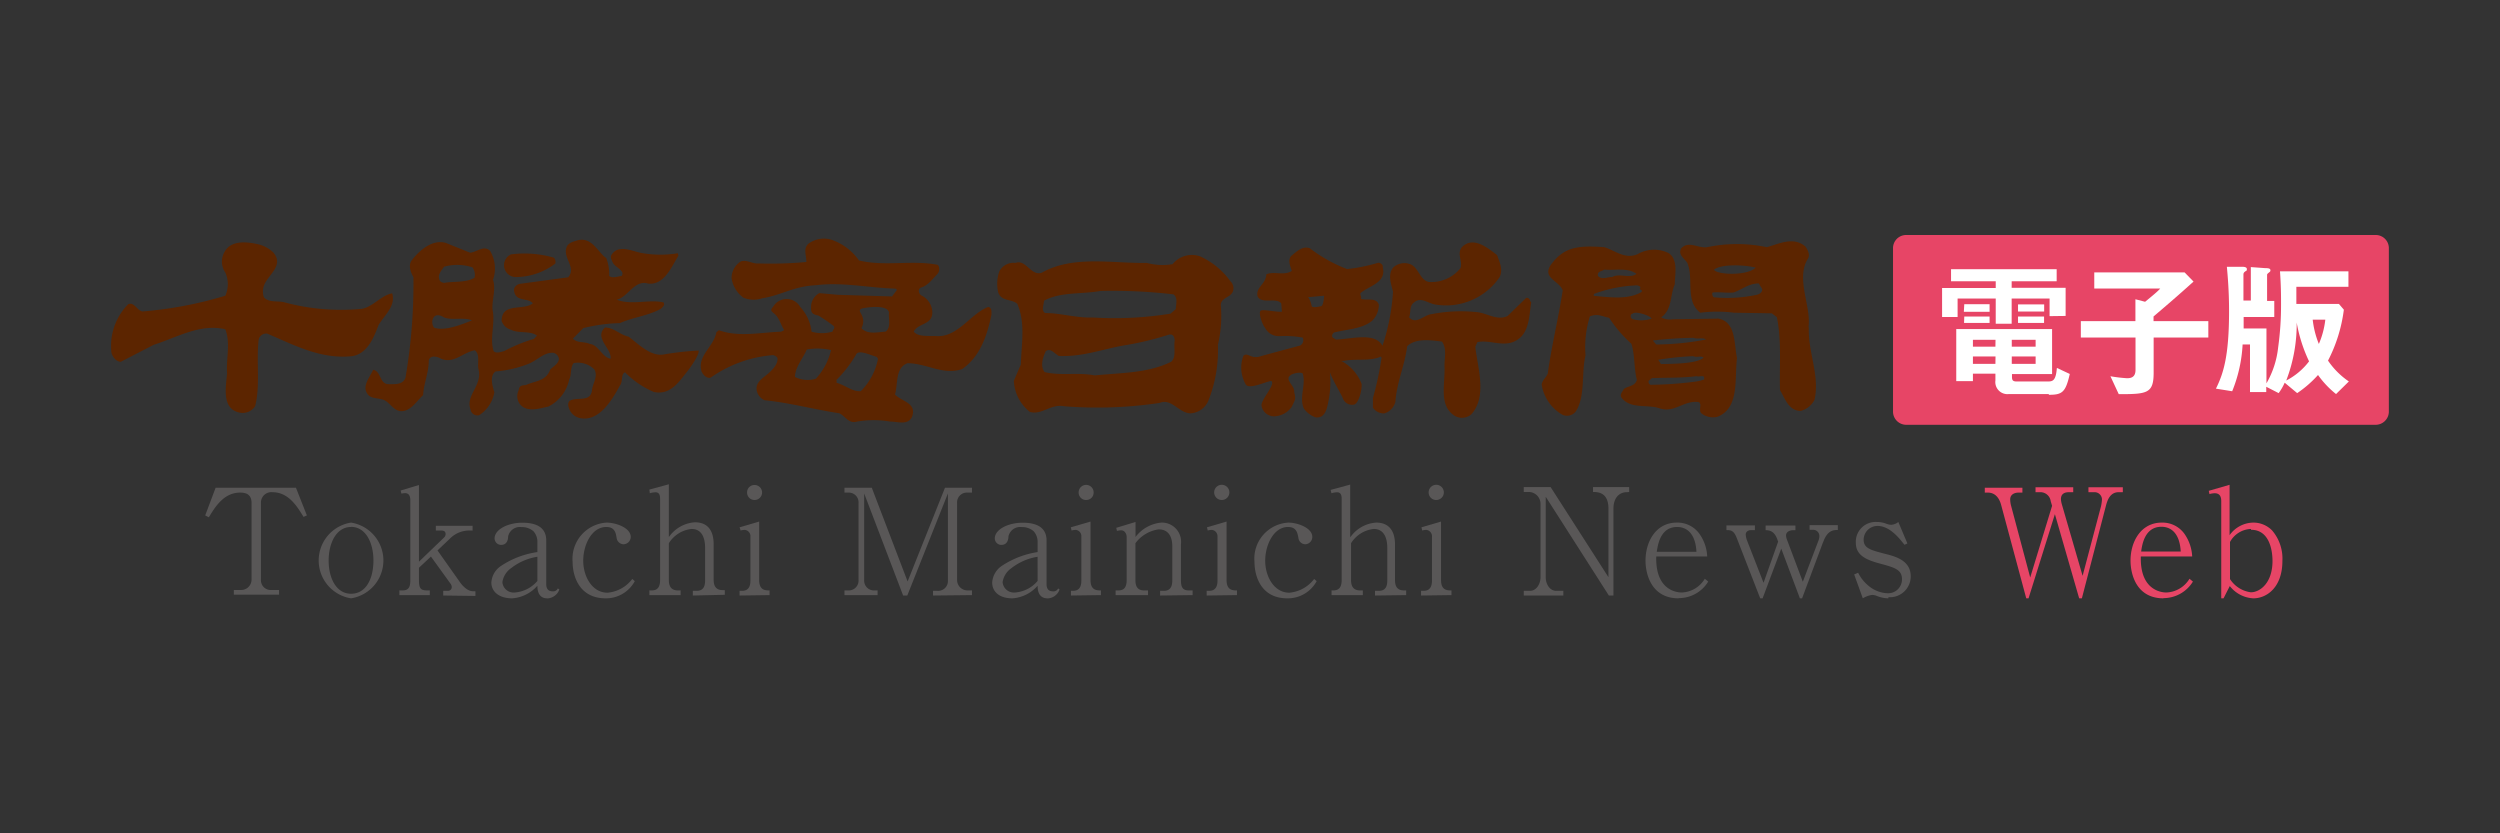 <svg id="a939cada-8e48-46b3-af04-cc9963c9e01e" data-name="base" xmlns="http://www.w3.org/2000/svg" width="240" height="80" viewBox="0 0 240 80"><rect x="0" y="0" width="240" height="80" fill="#333333" stroke="none"/><defs><style>.b9199c28-c601-4ea4-a0f1-a198016bf738{fill:#595757;}.aebeddaf-d452-481e-99df-a301d2738d5e{fill:#e74566;}.a4b6a322-477d-48bd-85f2-a7f6db38d96c{fill:#5c2500;}.bdf1554a-9184-4b96-aa02-676c222c7718{fill:#fff;}</style></defs><title>foot_banner_kachimai</title><path class="b9199c28-c601-4ea4-a0f1-a198016bf738" d="M29.14,49.62c-.62-1-1.43-2.37-3-2.37a1,1,0,0,0-1.09,1v7.39a.94.94,0,0,0,1,1h.74v.45H22.45v-.45h.7a1,1,0,0,0,1-1V48.29c0-.86-.57-1-1.1-1-1.55,0-2.39,1.35-3,2.37l-.35-.18,1-2.66h7.71l1.05,2.66Z"/><path class="b9199c28-c601-4ea4-a0f1-a198016bf738" d="M33.7,57.44a3.68,3.68,0,0,1,0-7.27,3.68,3.68,0,0,1,0,7.27m0-6.85c-1.41,0-2.15,1.54-2.15,3.23S32.29,57,33.7,57s2.15-1.39,2.15-3.21c0-1.63-.71-3.21-2.15-3.21"/><path class="b9199c28-c601-4ea4-a0f1-a198016bf738" d="M42.55,57.17v-.45H43a.36.36,0,0,0,.37-.35.6.6,0,0,0-.13-.35l-1.87-2.59L40.22,54.5v1.18c0,.89.21,1,.84,1h.2v.45H38.34v-.45h.32c.64,0,.73-.44.73-1V48c0-.32-.1-.66-.51-.66a2,2,0,0,0-.34.05l-.08-.3,1.76-.53v7.36l2.4-2.31a.47.47,0,0,0,.16-.34c0-.22-.13-.34-.42-.34h-.52v-.45h3.53v.45h-.21a2.62,2.62,0,0,0-1.95.76L42,52.84l2.12,3c.21.31.71.92,1.3.92h.22v.45Z"/><path class="b9199c28-c601-4ea4-a0f1-a198016bf738" d="M52.53,57.44c-.89,0-.94-.86-.94-1.21a3.54,3.54,0,0,1-2.42,1.21c-1.31,0-2-.68-2-1.52a2.06,2.06,0,0,1,.91-1.58A8.45,8.45,0,0,1,51.59,53v-.94A1.51,1.51,0,0,0,51.21,51a1.69,1.69,0,0,0-1.16-.4,1.15,1.15,0,0,0-1.27.9c0,.27-.09.81-.67.81a.63.63,0,0,1-.63-.62c0-.87,1.29-1.51,2.67-1.51,1.21,0,2.29.37,2.29,1.71v4.2c0,.5.26.68.63.68a.48.48,0,0,0,.48-.28l.15.1a1.3,1.3,0,0,1-1.17.86m-.94-4a5.46,5.46,0,0,0-2.52,1.09,2,2,0,0,0-.84,1.34,1.08,1.08,0,0,0,1.19,1,3.16,3.16,0,0,0,2.17-1.11Z"/><path class="b9199c28-c601-4ea4-a0f1-a198016bf738" d="M58.14,57.44c-2.52,0-3.17-2.12-3.17-3.5a3.48,3.48,0,0,1,3.27-3.77c.88,0,2.31.5,2.31,1.37a.71.71,0,0,1-.68.71.69.69,0,0,1-.67-.59c-.08-.49-.17-1.07-1-1.07-1.39,0-2.21,1.71-2.21,3.24s.87,3.07,2.33,3.07a3.35,3.35,0,0,0,2.38-1.32l.24.21a3.13,3.13,0,0,1-2.8,1.65"/><path class="b9199c28-c601-4ea4-a0f1-a198016bf738" d="M66.51,57.17v-.45h.37c.64,0,.81-.43.81-1V52.59c0-.86-.26-1.81-1.3-1.81a2.93,2.93,0,0,0-2.18,1.37v3.53c0,.57.2,1,.87,1h.26v.45h-3v-.45h.23c.63,0,.8-.43.8-1v-7.8c0-.39-.11-.62-.44-.62a2,2,0,0,0-.55.09L62.34,47l1.87-.51v5.07a3.31,3.31,0,0,1,2.5-1.42c1.48,0,1.8,1.14,1.8,2.09v3.42c0,.55.18,1,.87,1h.2v.45Z"/><path class="b9199c28-c601-4ea4-a0f1-a198016bf738" d="M71,57.17v-.45h.23c.63,0,.81-.42.81-1V51.52a.6.6,0,0,0-.54-.65,1.48,1.48,0,0,0-.4.06L71,50.62l1.88-.55v5.61c0,1,.6,1,1,1v.45ZM72.44,48a.71.71,0,0,1-.72-.73.7.7,0,0,1,.72-.71.72.72,0,1,1,0,1.44"/><path class="b9199c28-c601-4ea4-a0f1-a198016bf738" d="M89.57,57.17v-.45H90a.94.94,0,0,0,1-1V47.37l-3.9,9.8h-.4l-3.74-9.8v8.31a.94.94,0,0,0,1,1h.29v.45H81.07v-.45h.35a.94.94,0,0,0,1-1V48.29a.94.94,0,0,0-1-1h-.35v-.47h2.62l3.44,9,3.59-9h2.59v.47h-.43a.94.94,0,0,0-1,1v7.39a1,1,0,0,0,1,1h.43v.45Z"/><path class="b9199c28-c601-4ea4-a0f1-a198016bf738" d="M100.55,57.44c-.89,0-.94-.86-.94-1.21a3.5,3.5,0,0,1-2.42,1.21c-1.31,0-1.94-.68-1.94-1.52a2.09,2.09,0,0,1,.9-1.58A8.51,8.51,0,0,1,99.61,53v-.94A1.51,1.51,0,0,0,99.23,51a1.66,1.66,0,0,0-1.15-.4,1.15,1.15,0,0,0-1.27.9c0,.27-.1.81-.67.81a.63.63,0,0,1-.64-.62c0-.87,1.29-1.51,2.68-1.51,1.21,0,2.29.37,2.29,1.71v4.2c0,.5.25.68.62.68a.48.48,0,0,0,.49-.28l.14.1a1.28,1.28,0,0,1-1.17.86m-.94-4a5.47,5.47,0,0,0-2.51,1.09,2,2,0,0,0-.85,1.34,1.09,1.09,0,0,0,1.2,1,3.13,3.13,0,0,0,2.16-1.11Z"/><path class="b9199c28-c601-4ea4-a0f1-a198016bf738" d="M102.81,57.17v-.45H103c.63,0,.81-.42.81-1V51.52a.6.6,0,0,0-.54-.65,1.53,1.53,0,0,0-.4.06l-.07-.31,1.89-.55v5.61c0,1,.6,1,1,1v.45ZM104.27,48a.71.71,0,0,1-.72-.73.72.72,0,0,1,1.44,0,.71.71,0,0,1-.72.73"/><path class="b9199c28-c601-4ea4-a0f1-a198016bf738" d="M111.37,57.17v-.45h.36c.63,0,.81-.43.81-1V52.44c0-.66-.2-1.62-1.31-1.62A3.36,3.36,0,0,0,109,52.15v3.53c0,.57.17,1,.84,1h.37v.45H107.1v-.45h.27c.63,0,.79-.43.79-1V51.55c0-.28-.18-.64-.52-.64a1.58,1.58,0,0,0-.41.06l-.07-.3,1.85-.56v1.44a3.52,3.52,0,0,1,2.46-1.38,1.84,1.84,0,0,1,1.9,2.08v3.43c0,.64.13,1,.75,1h.37v.45Z"/><path class="b9199c28-c601-4ea4-a0f1-a198016bf738" d="M115.84,57.17v-.45h.23c.62,0,.81-.42.81-1V51.52a.61.61,0,0,0-.54-.65,1.48,1.48,0,0,0-.4.06l-.07-.31,1.88-.55v5.61c0,1,.6,1,1,1v.45ZM117.3,48a.73.73,0,0,1-.74-.73.73.73,0,1,1,.74.73"/><path class="b9199c28-c601-4ea4-a0f1-a198016bf738" d="M123.58,57.44c-2.52,0-3.15-2.12-3.15-3.5a3.46,3.46,0,0,1,3.25-3.77c.88,0,2.3.5,2.3,1.37a.7.7,0,0,1-.67.71.68.68,0,0,1-.66-.59c-.09-.49-.18-1.07-1-1.07-1.37,0-2.19,1.71-2.19,3.24s.86,3.07,2.32,3.07a3.37,3.37,0,0,0,2.38-1.32l.24.21a3.14,3.14,0,0,1-2.8,1.65"/><path class="b9199c28-c601-4ea4-a0f1-a198016bf738" d="M132,57.17v-.45h.37c.64,0,.81-.43.81-1V52.59c0-.86-.27-1.81-1.3-1.81a2.93,2.93,0,0,0-2.18,1.37v3.53c0,.57.2,1,.87,1h.26v.45h-3v-.45H128c.63,0,.8-.43.8-1v-7.8c0-.39-.11-.62-.44-.62a2,2,0,0,0-.54.09l-.08-.32,1.88-.51v5.07a3.29,3.29,0,0,1,2.5-1.42c1.47,0,1.8,1.14,1.8,2.09v3.42c0,.55.17,1,.87,1h.2v.45Z"/><path class="b9199c28-c601-4ea4-a0f1-a198016bf738" d="M136.42,57.17v-.45h.24c.62,0,.81-.42.81-1V51.52a.61.61,0,0,0-.54-.65,1.48,1.48,0,0,0-.4.06l-.07-.31,1.88-.55v5.61c0,1,.59,1,1,1v.45ZM137.88,48a.72.72,0,0,1-.73-.73.73.73,0,1,1,.73.73"/><path class="b9199c28-c601-4ea4-a0f1-a198016bf738" d="M156.19,47.25c-.8,0-1.3.6-1.3,1.58v8.34h-.44l-6.06-9.48V55.4c0,.73.42,1.32,1,1.32h.69v.45h-3.8v-.45h.61c.58,0,1-.63,1-1.32v-7a1.14,1.14,0,0,0-1.13-1.17h-.48v-.47h2.58l5.55,8.65v-6.6c0-1.58-1.07-1.58-1.48-1.58v-.47h3.47v.47Z"/><path class="b9199c28-c601-4ea4-a0f1-a198016bf738" d="M161.15,57.44c-2.66,0-3.18-2.39-3.18-3.62,0-1.83,1-3.65,3-3.65a2.59,2.59,0,0,1,2.29,1.25,4,4,0,0,1,.63,2H159c-.1,3.4,2.17,3.46,2.45,3.46a2.69,2.69,0,0,0,2.21-1.32l.33.27a3.3,3.3,0,0,1-2.85,1.59M161,50.59c-1.61,0-1.85,1.73-1.95,2.38h3.81c-.1-1.84-1-2.38-1.86-2.38"/><path class="b9199c28-c601-4ea4-a0f1-a198016bf738" d="M175,52.09,173,57.44h-.21L171,52.67l-1.79,4.77h-.23l-2.24-5.76c-.29-.77-.58-.79-1-.79v-.45h2.73v.45h-.35c-.27,0-.53.13-.53.43a1.92,1.92,0,0,0,.15.63l1.56,4L170.7,52l-.08-.23c-.31-.85-.83-.87-1.12-.87v-.45h2.86v.45h-.22c-.25,0-.68.1-.68.52a1.66,1.66,0,0,0,.06.31l1.55,4.12,1.52-4a1.22,1.22,0,0,0,.07-.41.6.6,0,0,0-.64-.58h-.3v-.45h2.71v.47c-.39,0-1,0-1.41,1.18"/><path class="b9199c28-c601-4ea4-a0f1-a198016bf738" d="M181.28,57.44a3.07,3.07,0,0,1-1.08-.22,1.35,1.35,0,0,0-.46-.11,2.32,2.32,0,0,0-.91.33L178,55.15l.38-.17a3.7,3.7,0,0,0,.9,1.17,3,3,0,0,0,1.9.8,1.33,1.33,0,0,0,1.41-1.36c0-.91-.75-1.12-2.09-1.48s-2.34-.79-2.34-2a1.9,1.9,0,0,1,2-2,2.45,2.45,0,0,1,.93.17,1.36,1.36,0,0,0,.47.1,1.21,1.21,0,0,0,.68-.27l.87,2.06-.28.13c-.53-.67-1.43-1.81-2.59-1.81a1.33,1.33,0,0,0-1.33,1.34c0,.84.78,1,2.1,1.35,1.05.26,2.42.67,2.42,2.15a2,2,0,0,1-2.14,2"/><path class="aebeddaf-d452-481e-99df-a301d2738d5e" d="M203.4,47.25c-.81,0-1.08.71-1.24,1.34l-2.3,8.85h-.26l-2.33-8.08-2.53,8.08h-.22l-2.42-9c-.19-.67-.59-1.15-1.27-1.15h-.29v-.47h3.61v.47h-.37c-.43,0-.8.21-.8.64a2.36,2.36,0,0,0,.07.57l1.85,6.94L197,48.56l-.13-.44a1,1,0,0,0-1-.87h-.46v-.47h3.62v.47h-.4c-.54,0-.78.24-.78.67a2,2,0,0,0,.08.47l2,6.89,1.76-6.65a4,4,0,0,0,.1-.7.71.71,0,0,0-.74-.68h-.56v-.47h3.3v.47Z"/><path class="aebeddaf-d452-481e-99df-a301d2738d5e" d="M207.7,57.44c-2.66,0-3.17-2.39-3.17-3.62,0-1.83,1-3.65,3-3.65a2.59,2.59,0,0,1,2.29,1.25,4.11,4.11,0,0,1,.63,2h-4.93c-.1,3.4,2.18,3.46,2.45,3.46a2.71,2.71,0,0,0,2.22-1.32l.33.27a3.31,3.31,0,0,1-2.85,1.59m-.17-6.85c-1.61,0-1.86,1.73-1.95,2.38h3.8c-.1-1.84-1-2.38-1.85-2.38"/><path class="aebeddaf-d452-481e-99df-a301d2738d5e" d="M216.31,57.44a3.06,3.06,0,0,1-2.25-1.18l-.6,1.18h-.22V48.11c0-.43-.14-.76-.64-.76a2.14,2.14,0,0,0-.49.08l-.07-.31,2-.58v4.84a2.83,2.83,0,0,1,2.28-1.21,2.51,2.51,0,0,1,1.79.74,4.15,4.15,0,0,1,1,2.94c0,2.54-1.5,3.59-2.79,3.59m-.24-6.66a2.39,2.39,0,0,0-2,1.25v3.56a2.82,2.82,0,0,0,2,1.27c.89,0,2.08-.91,2.08-3,0-1.2-.38-3-2.05-3"/><path class="aebeddaf-d452-481e-99df-a301d2738d5e" d="M228.06,40.78H183a1.27,1.27,0,0,1-1.27-1.26V23.82A1.26,1.26,0,0,1,183,22.56h45.06a1.26,1.26,0,0,1,1.27,1.26v15.7a1.27,1.27,0,0,1-1.27,1.26"/><path class="a4b6a322-477d-48bd-85f2-a7f6db38d96c" d="M26.28,24.29c.95,1.19-.47,2.05-.89,3a1.72,1.72,0,0,0-.06,1.24c.48.56,1.37.32,2,.5a20.89,20.89,0,0,0,7.4.62c1.07-.18,1.85-1.3,2.92-1.49.37,1.24-.77,2.11-1.31,3.05-.47,1.23-1.13,2.91-2.74,3-2.93.24-5.44-1.12-7.94-2.18a.73.73,0,0,0-.84.69C24.6,34.86,25,37,24.49,39a1.43,1.43,0,0,1-1.49.61c-1.73-.36-1.32-2.4-1.2-3.77-.11-1.38.36-2.86-.17-4.23-2.45-.57-4.66.8-6.87,1.49L11.6,34.73c-.42,0-.78-.43-.9-.86a5.7,5.7,0,0,1,1.61-4.67c.6-.23.84.63,1.38.7a38,38,0,0,0,7.94-1.51,2.71,2.71,0,0,0,0-2.23,1.84,1.84,0,0,1-.06-2c.65-1.17,2.26-.94,3.34-.68a3.13,3.13,0,0,1,1.37.8"/><path class="a4b6a322-477d-48bd-85f2-a7f6db38d96c" d="M58.19,24.75a4.22,4.22,0,0,1,.29,1.74c.3.25.78.06,1.2,0,.36-.49-.59-.81-.83-1.24-.12-.25-.31-.57-.12-.82.71-1.05,2.09-.23,3-.12a10.12,10.12,0,0,0,3.34,0l.06.23c-.66,1.07-1.37,2.87-2.92,2.68-1.32-.38-1.91,1.3-3,1.55,1.38.56,3.11-.06,4.48.26.18.24-.06.43-.24.61-1.25.69-2.68.81-3.94,1.38a15.88,15.88,0,0,0-3.52.48L55,32.51c.42.45,1.08.25,1.62.51.83.07,1.19,1.3,2,1.42.11-1-1.62-2-.54-3,.84,0,1.43.7,2.27.88,1.07.82,2.21,2,3.52,1.68a30.17,30.17,0,0,1,3.19-.35c.13.31-.72,1.57-1.14,2.08-.79,1-1.6,2.22-3.15,1.9A8.64,8.64,0,0,1,60,35.74c-.42.2-.18.87-.48,1.26-.71,1.29-1.91,3.41-3.7,3.16a1.43,1.43,0,0,1-1.14-.82c-.11-.24-.23-.62,0-.86.72-.42,2,.18,2.15-1,.06-.69.6-1.31.24-2a2.2,2.2,0,0,0-2-.62c-.35.43-.18,1.13-.42,1.55a3.79,3.79,0,0,1-2,2.62c-.84.18-2.09.61-2.75-.25a1.28,1.28,0,0,1-.11-1.31c.09-.59.46-.43.75-.53.85-.38,1.89-.35,2.28-1.46.3-.31.78-.55.84-1a.69.69,0,0,0-.54-.61c-.89-.07-1.55.73-2.39,1.06a11,11,0,0,1-3.16.73c-.59.44-.3,1.38-.11,2A3.3,3.3,0,0,1,46,39.86a.68.68,0,0,1-.84-.58c-.48-1.35,1.19-2.28.77-3.85-.12-.55.18-1.41-.35-1.8-1.14.19-2,1.32-3.23.81-.3-.19-1.07-.42-1.19.18,0,1.18-.48,2.18-.54,3.31-.6.55-1.14,1.48-2,1.54s-1.19-.93-1.9-1.12-1.26-.06-1.56-.74.36-1.43.66-2.11c.78.12.6,1.38,1.49,1.38.65,0,1.38.06,1.62-.64a53.47,53.47,0,0,0,.76-9.63c-.24-.42-.53-1.12-.17-1.61.77-1,2-2.05,3.28-1.68l2.33.94c.65-.06,1.31-.75,1.91-.19a3.31,3.31,0,0,1,.29,2.79c.3.93-.11,1.86-.05,2.85.29,1.33-.3,2.74.11,4,.24.26.72.06,1,0a15.21,15.21,0,0,1,2.87-1.18l.29-.31c-.65-.5-1.78-.18-2.51-.57a1.28,1.28,0,0,1-.89-.87c.06-1.78,2.09-.92,3-1.66-.47-.57-1.6-.12-1.78-1.12-.13-.38.23-.69.53-.75l4.65-.63c.84-1-.65-1.92-.11-3,.24-.37.65-.43,1-.55,1.3-.33,1.85.93,2.62,1.61m-9-.26a1.14,1.14,0,0,0,.43,2.18,6.33,6.33,0,0,0,3.82-1.3.62.62,0,0,0-.13-.56,10.12,10.12,0,0,0-4.12-.32m-6.44,1.19c-.13.23-.54.62-.48,1.06s.3.43.48.49c.9-.17,2.09,0,2.93-.49a1.19,1.19,0,0,0-.19-1,4.61,4.61,0,0,0-2.74-.06m-.12,4.79c-.24-.14-.71-.26-.9.12a.87.87,0,0,0,.07.93c1,.38,2.68-.31,3.64-.69-.78-.36-2.15.07-2.81-.36"/><path class="a4b6a322-477d-48bd-85f2-a7f6db38d96c" d="M118.12,27a.92.92,0,0,1,.23,1c-.29.62-1.15.56-1.15,1.31a12.06,12.06,0,0,1-.28,3.79,13.18,13.18,0,0,1-.93,5.4,2,2,0,0,1-1.67,1.18c-1.15,0-1.83-1.48-3-1a40.15,40.15,0,0,1-9.17.32c-1.27-.25-2.12.86-3.27.55a4,4,0,0,1-1.55-3L98,35c.06-2,.46-4-.34-5.83-.58-.51-1.55-.2-1.84-1.13a3.63,3.63,0,0,1,.12-2,1.54,1.54,0,0,1,1.55-.8c1-.38,1.49,1.3,2.52.94,3-1.7,6.77-.88,10.09-.94a5.77,5.77,0,0,0,2.47.12,2.38,2.38,0,0,1,2.64-.75A7.35,7.35,0,0,1,118.12,27m-12.46.93c-1.83.33-3.84.07-5.44.94,0,.38-.29.93.11,1.18,1.49,0,3,.49,4.59.43a33.5,33.5,0,0,0,7.45-.37l.51-.44c0-.42.23-1.05-.22-1.41a50.38,50.38,0,0,0-7-.33m6.6,4.18a29,29,0,0,1-4.42,1.06c-2,.36-4,1.11-6.19,1-.4-.2-.81-.82-1.26-.45-.23.51-.58,1.38-.11,2,1.54.38,3.21,0,4.81.32,2.52-.26,5.1-.2,7.34-1.31.52-.43.23-1.37.34-2,0-.31-.11-.68-.51-.61"/><path class="a4b6a322-477d-48bd-85f2-a7f6db38d96c" d="M82.46,25c2.45.61,5.14-.07,7.58.43a.71.71,0,0,1-.05.88c-.49.49-.9,1.1-1.56,1.29-.35.13-.24.58,0,.75a1.86,1.86,0,0,1,1.07,1.55c.07,1.32-1.31,1.06-1.78,1.93.41.56,1.55.38,2.27.44,2,.06,3.22-2.18,4.88-2.8.37.06.31.49.31.75-.42,2-1.08,4-2.81,5.21-1.85.63-3.4-.56-5.25-.56-1.2.44-.9,2-1.2,3,.6.67,2.16.8,1.62,2.18-.42.8-1.37.42-2.09.42a9.31,9.31,0,0,0-3.16,0c-.85.25-1.14-.56-1.74-.8-2.44-.37-4.71-1-7.16-1.25a1.32,1.32,0,0,1-.73-.86c-.23-.94.79-1.36,1.27-1.87,0,0,.71-.61.71-1.18.06-.24-.23-.36-.41-.42a12,12,0,0,0-6,2.16c-.41.12-.77-.31-.89-.62-.42-1.48,1.19-2.35,1.43-3.73l.24-.2c1.91.7,4.07.2,6,.14.06-.07.25-.07.25-.19-.28-.41-.46-1.18-.94-1.55s-.25-.41,0-.8a1.5,1.5,0,0,1,2.51.18,4.15,4.15,0,0,1,1.08,2.36,3.56,3.56,0,0,0,2,0c.06-.19.3-.37.12-.55a16.4,16.4,0,0,0-1.47-1c-.72-.12-.74-.41-.68-1.08a1.56,1.56,0,0,1,.77-1.07l1.77.16,5.21.16.48-.63-.12-.12c-2.56-.07-5.09-.65-7.65-.33-2.19.11-3.18.92-5.18,1.26a2.56,2.56,0,0,1-1.79-.06,2.84,2.84,0,0,1-1.14-1.87,1.89,1.89,0,0,1,.9-1.62c.59-.18,1.13.26,1.67.2a37,37,0,0,0,4.61-.14c0-.69-.31-1.24.17-1.73A2.5,2.5,0,0,1,79.77,23,5.31,5.31,0,0,1,82.46,25m.31,4.61c-.72.25.54.64-.07,1.9.6.63,1.55.38,2.33.32.54-.44.25-1.19.31-1.87-.23-.73-2.1-.46-2.57-.35m-5.32,3.94c-.36.87-1.13,1.7-1.13,2.64a2.73,2.73,0,0,0,2,.17,6.12,6.12,0,0,0,1.46-2.75,5.69,5.69,0,0,0-2.3-.06m6.68.71c-.65-.18-1.8-.76-2-.18a11.88,11.88,0,0,1-1.86,2.39c0,.14.05.14,0,.27,1,.31,1.51.87,2.34.81a6,6,0,0,0,1.65-3.11Z"/><path class="a4b6a322-477d-48bd-85f2-a7f6db38d96c" d="M147,29c-.23,1.49-.17,3.24-1.79,3.85-1.13.39-2.32-.25-3.39,0l-.19.45c.24,2.1,1.14,4.73-.36,6.45a1.36,1.36,0,0,1-1.6.18c-1.61-1-.9-3.1-1-4.83,0-.76.24-1.63-.24-2.31-1-.12-2.51-.37-3.34.45-.24,1.86-1,3.47-1.13,5.32a1.55,1.55,0,0,1-1.08,1.13,1.29,1.29,0,0,1-1.08-.55l0-.93a29.58,29.58,0,0,0,.83-3.87l-.06-.11c-1.07.49-2.44.17-3.58.42l-.22,0a4.22,4.22,0,0,1,1.94,2.19c.06.63-.28,1.87-.71,2a.94.94,0,0,1-1.07-.56c-.21-.54-.94-1.66-1.26-2.55a9.23,9.23,0,0,1-.17,2.93c-.12.62-.33,1.55-1.24,1.4a2.48,2.48,0,0,1-1.09-.84c-.48-1.11.23-2.29-.11-3.36-.19-.19-1,0-1.15.15-.65.43.39,1,.33,1.58.12.69.22.57-.26,1.51a2.19,2.19,0,0,1-1.67.87,1.23,1.23,0,0,1-1.2-1c-.12-.56,1.41-2.1.93-2.4-.53.06-2.24.91-2.48.28a3.23,3.23,0,0,1-.2-2.68c.42-.43.72.4,1.75,0l3.7-1a.58.58,0,0,0,.25-.76,9.38,9.38,0,0,0-2.24-.14,1.48,1.48,0,0,1-1.38-.81c-.23-.23-.71-1.53-.38-1.65s1.49.17,2,.11l-.06-.79c-.48-.63-1.92.12-2.28-.7-.17-.87.8-1.13.85-2.1.82-.32,1.67.17,2.44-.32-.12-.44-.42-1-.06-1.43.53-.43,1.08-1,1.79-.75a14.08,14.08,0,0,0,3.58,2,16.41,16.41,0,0,0,3-.61c.18,0,.48.18.42.42.39,1.48-1.24,1.77-2.1,2.47-.15.14.13.42,0,.58.54.19,1.49-.19,1.73.57a2.18,2.18,0,0,1-.65,1.54c-1,.8-2.39.8-3.65,1.12-.11.07-.3.32-.11.5l.3.18c1.55-.06,3.7-.73,4.46.59A20.29,20.29,0,0,0,133.73,28c-.17-.68-.53-1.62,0-2.3a1.59,1.59,0,0,1,1.56-.37c.89.24,1,1.61,1.91,1.74a3.58,3.58,0,0,0,3-1.32c.24-.68-.36-1.35.12-2,1.07-1.12,2.45,0,3.4.74.24.7.6,1.37.24,2.12a6.23,6.23,0,0,1-6.2,2.62c-.68-.12-1.38-.76-2-.2-.48.31-.3.93-.48,1.43.66.76,1.43-.24,2.14-.3a14.56,14.56,0,0,1,4.31-.2c1,.07,2,.87,3,.37l1.78-1.73c.25-.06.37.18.42.37m-21.35-.44a2.16,2.16,0,0,1,.33.8c0,.28.71.11.93.06s.28-1,.28-1Z"/><path class="a4b6a322-477d-48bd-85f2-a7f6db38d96c" d="M173.61,31.45c.31-2-1.25-4.67-.06-6.6.25-.37,0-.86-.23-1.18-1.14-1-2.57-.25-3.7.06a13.83,13.83,0,0,0-5.73,0c-.89.13-1.79-.67-2.51.13-.29.61.3.93.6,1.37.65,1.54-.24,3.67,1.25,4.79a12.93,12.93,0,0,1,3.23,0l3.64.06.48.37c.47,2.23.23,4.84.3,7,.48.8.83,2,2,2a2.14,2.14,0,0,0,1.31-1.06c.54-2.34-.65-4.59-.54-7m-5.11-5.7c-.75.79-3.64.72-4,.21.68-.6,3.08-.46,4-.21m.16,2.6a13.52,13.52,0,0,1-4.17.25c-.12-.06-.23-.4-.1-.46.52-.07,1.42.06,2,0,.89-.33,1.45-.87,2.41-.87l.32.52c.06.32-.24.5-.48.56"/><path class="a4b6a322-477d-48bd-85f2-a7f6db38d96c" d="M164.85,30.59l-4.24.06a1.79,1.79,0,0,1-1.14-.18c1.08-.76.84-2.12,1.31-3.17,0-.94.36-2.37-.59-3a3.15,3.15,0,0,0-3,.11c-1.2.5-2.15-.36-3.17-.68-2.6-.19-3.88,0-5.13,1.68-.89,1.3.84,1.55,1.13,2.48-.41,2.68-1.07,5.29-1.43,7.95-.12.38-.53.63-.59,1.08a4.08,4.08,0,0,0,2,2.9,1.06,1.06,0,0,0,1.31-.37c.9-1.48.49-3.67.9-5.33a9.92,9.92,0,0,1,.42-3.75c.77-.29,1.13,0,1.85.14A12.39,12.39,0,0,0,156.61,33c.35,1.06.24,2.36.53,3.47-.18.62-.83.57-1.25.87-.11.25-.42.51-.24.81.84,1.17,2.51.63,3.7,1.06,1.37.43,2.21-.69,3.53-.63.71,0,.06.81.48,1.12a1.8,1.8,0,0,0,1.49.32c2.14-.81,1.66-3.55,1.9-5.66-.3-1.36-.06-3.55-1.9-3.79M154,25.88c1,.1,2.26-.22,3.1.41-.71.5-1.55-.1-2.33.3-.48,0-1,.3-1.37-.1-.06-.51.35-.39.6-.61m-.92,2.53c-.17-.06-.05-.24.06-.24a13.2,13.2,0,0,1,3.53-.75c.29,0,.66-.12.83.19-.29.24.31.17.06.44-1.31.74-3,.49-4.48.36m3.7,2.24a.31.31,0,0,1-.17-.49c.17-.06.17-.14.47-.14s1.25.24,1.48.56a3,3,0,0,1-1.78.07m6.81,5.78a3.73,3.73,0,0,1-.8.2,35.3,35.3,0,0,1-4.33.31.3.3,0,0,1-.18-.39l.3-.25c1.37-.06,2.87,0,4.3-.19.23.13.83-.24.71.32m-4.4-1.89a28.14,28.14,0,0,1,3.35-.35c.34.17.73-.08,1,.14-.62.61-3.09.6-4.09.62ZM159,33.07l-.33-.38a37.73,37.73,0,0,1,3.9-.26c.4.16.91-.06,1.22.16a25.82,25.82,0,0,1-4.79.48"/><path class="bdf1554a-9184-4b96-aa02-676c222c7718" d="M196.76,30.35V28.66h-3.64v2.42h-1.53V28.66h-3.66v1.77h-1.49V27.65h5.15V27H187.3V25.84h10.14V27h-4.32v.63h5.18v2.7Zm-.09,7.48h-3.83a1.16,1.16,0,0,1-1.28-1.31v-.65H189.4v.72h-1.6v-5H197v4.32h-3.85v.28c0,.29.08.43.42.43h3.08c.47,0,.72-.17.81-1.3l1.24.58c-.4,1.77-.73,2-2,2m-8.13-8.7H191v.73h-2.47Zm0,1.19H191V31h-2.45Zm3,2.23H189.4v.66h2.16Zm0,1.6H189.4v.71h2.16Zm3.85-1.6h-2.29v.66h2.29Zm0,1.6h-2.29v.71h2.29Zm-1.69-5h2.51v.69h-2.51Zm0,1.17h2.5V31h-2.5Z"/><path class="bdf1554a-9184-4b96-aa02-676c222c7718" d="M206.75,32.4v3.38c0,2-.63,2.06-3.35,2.06l-.8-1.72a14.21,14.21,0,0,0,1.6.19c.42,0,.81-.13.81-.8V32.4h-5.25V30.83H205v-2.1l.93.24c.71-.58,1.22-1,1.45-1.27h-6.33V26.15h8.67l.86.88c-1.58,1.43-2.84,2.5-3.84,3.35v.45H212V32.4Z"/><path class="bdf1554a-9184-4b96-aa02-676c222c7718" d="M224.26,37.83A9,9,0,0,1,222.53,36a10.74,10.74,0,0,1-2,1.74l-1.2-1a5.24,5.24,0,0,1-.58,1l-1.19-.61v.51H216V33.07h-.71a13.74,13.74,0,0,1-1,4.49l-1.56-.25c.72-1.45,1.26-3.13,1.26-7.45,0-2-.14-3.46-.21-4.25l1.42,0c.31,0,.5.05.5.23s-.07.15-.16.22-.17.13-.17.3c0,.36,0,2.1,0,2.49h.71V25.64l1.37.1c.42,0,.51.07.51.21a.18.18,0,0,1-.09.17c-.19.16-.23.18-.23.28v2.49h.69v1.54h-2.94v1.1h2.19V36.8a8.73,8.73,0,0,0,1.12-3.43,29.24,29.24,0,0,0,.28-4.15c0-.83,0-1.73-.1-3.17h6.57v1.48h-5c0,.92,0,1,0,1.65h4.09l.47.55a14.61,14.61,0,0,1-1.52,4.89,7.53,7.53,0,0,0,2,2Zm-3.78-7a15.08,15.08,0,0,1-1,5.7,6.47,6.47,0,0,0,2.19-1.84,14.46,14.46,0,0,1-1.21-3.86m1.56-.14a8.73,8.73,0,0,0,.59,2.33,8.21,8.21,0,0,0,.62-2.33Z"/></svg>
